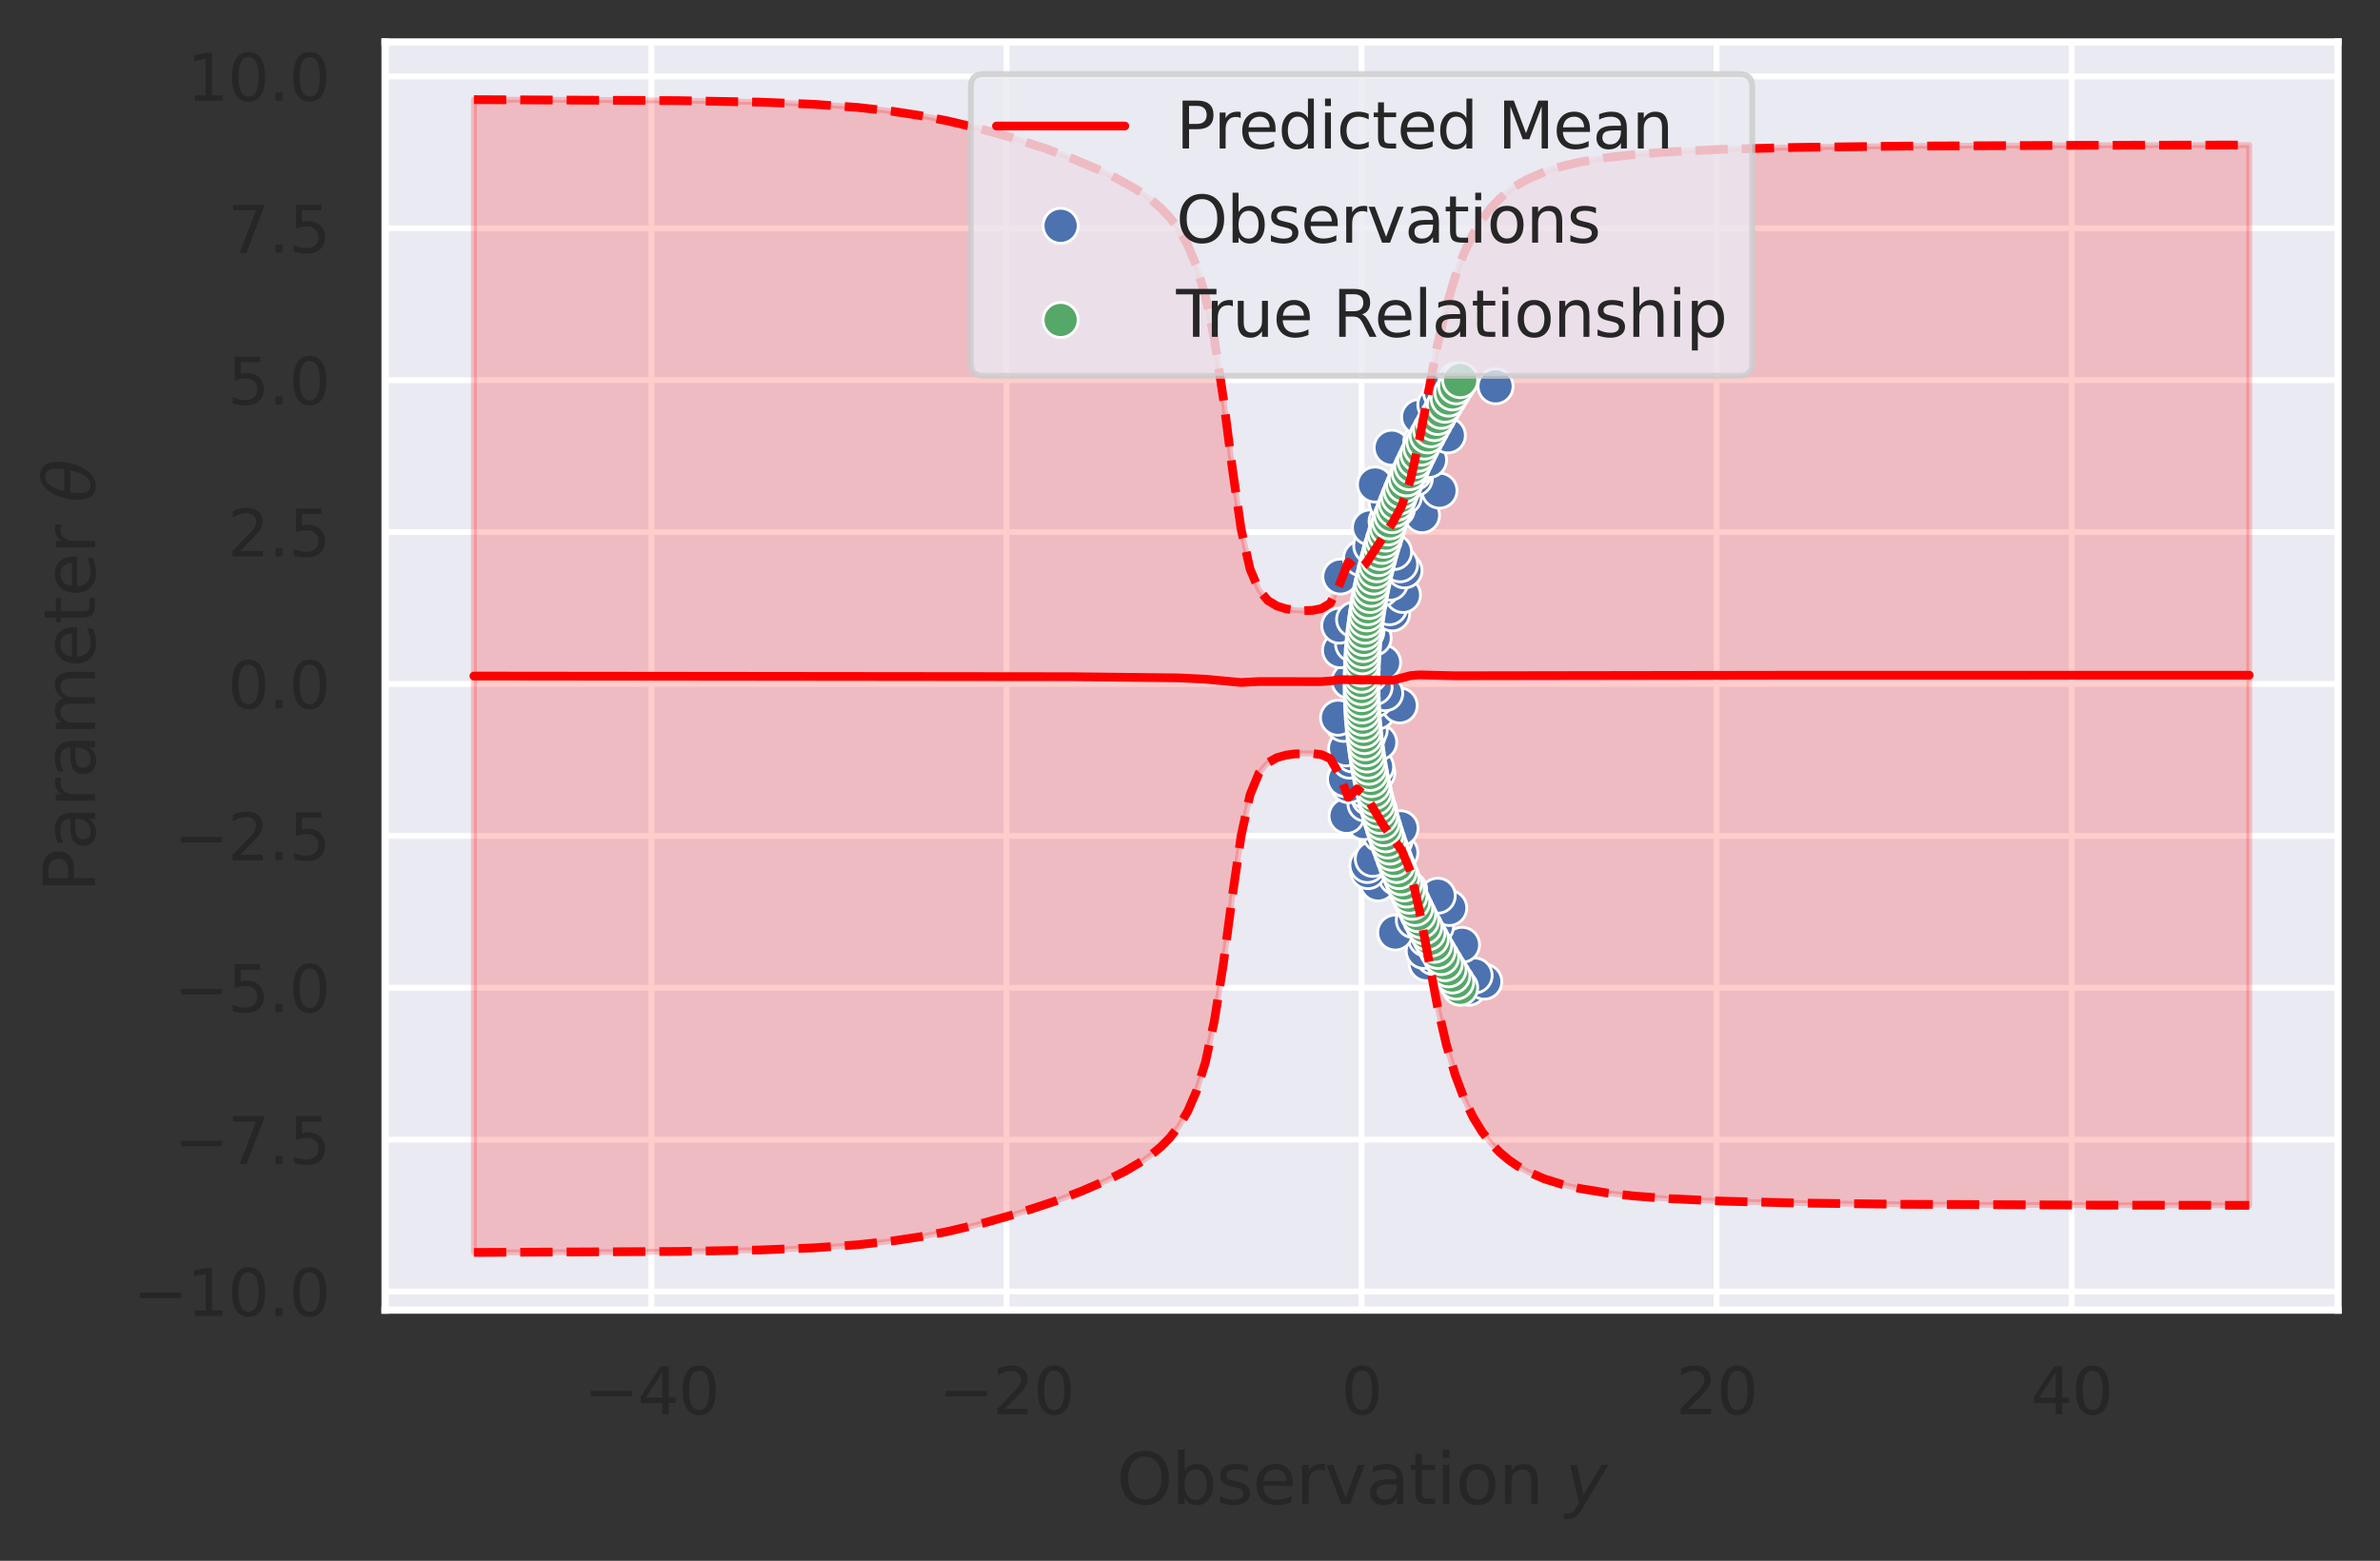 <?xml version="1.0" encoding="utf-8" standalone="no"?>
<!DOCTYPE svg PUBLIC "-//W3C//DTD SVG 1.1//EN"
  "http://www.w3.org/Graphics/SVG/1.1/DTD/svg11.dtd">
<svg xmlns:xlink="http://www.w3.org/1999/xlink" width="408.024pt" height="267.626pt" viewBox="0 0 408.024 267.626" xmlns="http://www.w3.org/2000/svg" version="1.1">
 <rect x="0" y="0" width="408.024" height="267.626" fill="#333333" stroke="none"/>
 <defs>
  <style type="text/css">*{stroke-linejoin: round; stroke-linecap: butt}</style>
 </defs>
 <g id="figure_1">
  <g id="patch_1">
   <path d="M 0 267.626 
L 408.024 267.626 
L 408.024 0 
L 0 0 
L 0 267.626 
z
" style="fill: none"/>
  </g>
  <g id="axes_1">
   <g id="patch_2">
    <path d="M 66.024 224.64 
L 400.824 224.64 
L 400.824 7.2 
L 66.024 7.2 
z
" style="fill: #eaeaf2"/>
   </g>
   <g id="matplotlib.axis_1">
    <g id="xtick_1">
     <g id="line2d_1">
      <path d="M 111.678 224.64 
L 111.678 7.2 
" clip-path="url(#pd2604e143e)" style="fill: none; stroke: #ffffff; stroke-linecap: round"/>
     </g>
     <g id="text_1">
      <!-- −40 -->
      <g style="fill: #262626" transform="translate(100.071 242.498)scale(0.11 -0.11)">
       <defs>
        <path id="DejaVuSans-2212" d="M 678 2272 
L 4684 2272 
L 4684 1741 
L 678 1741 
L 678 2272 
z
" transform="scale(0.016)"/>
        <path id="DejaVuSans-34" d="M 2419 4116 
L 825 1625 
L 2419 1625 
L 2419 4116 
z
M 2253 4666 
L 3047 4666 
L 3047 1625 
L 3713 1625 
L 3713 1100 
L 3047 1100 
L 3047 0 
L 2419 0 
L 2419 1100 
L 313 1100 
L 313 1709 
L 2253 4666 
z
" transform="scale(0.016)"/>
        <path id="DejaVuSans-30" d="M 2034 4250 
Q 1547 4250 1301 3770 
Q 1056 3291 1056 2328 
Q 1056 1369 1301 889 
Q 1547 409 2034 409 
Q 2525 409 2770 889 
Q 3016 1369 3016 2328 
Q 3016 3291 2770 3770 
Q 2525 4250 2034 4250 
z
M 2034 4750 
Q 2819 4750 3233 4129 
Q 3647 3509 3647 2328 
Q 3647 1150 3233 529 
Q 2819 -91 2034 -91 
Q 1250 -91 836 529 
Q 422 1150 422 2328 
Q 422 3509 836 4129 
Q 1250 4750 2034 4750 
z
" transform="scale(0.016)"/>
       </defs>
       <use xlink:href="#DejaVuSans-2212"/>
       <use xlink:href="#DejaVuSans-34" x="83.789"/>
       <use xlink:href="#DejaVuSans-30" x="147.412"/>
      </g>
     </g>
    </g>
    <g id="xtick_2">
     <g id="line2d_2">
      <path d="M 172.551 224.64 
L 172.551 7.2 
" clip-path="url(#pd2604e143e)" style="fill: none; stroke: #ffffff; stroke-linecap: round"/>
     </g>
     <g id="text_2">
      <!-- −20 -->
      <g style="fill: #262626" transform="translate(160.943 242.498)scale(0.11 -0.11)">
       <defs>
        <path id="DejaVuSans-32" d="M 1228 531 
L 3431 531 
L 3431 0 
L 469 0 
L 469 531 
Q 828 903 1448 1529 
Q 2069 2156 2228 2338 
Q 2531 2678 2651 2914 
Q 2772 3150 2772 3378 
Q 2772 3750 2511 3984 
Q 2250 4219 1831 4219 
Q 1534 4219 1204 4116 
Q 875 4013 500 3803 
L 500 4441 
Q 881 4594 1212 4672 
Q 1544 4750 1819 4750 
Q 2544 4750 2975 4387 
Q 3406 4025 3406 3419 
Q 3406 3131 3298 2873 
Q 3191 2616 2906 2266 
Q 2828 2175 2409 1742 
Q 1991 1309 1228 531 
z
" transform="scale(0.016)"/>
       </defs>
       <use xlink:href="#DejaVuSans-2212"/>
       <use xlink:href="#DejaVuSans-32" x="83.789"/>
       <use xlink:href="#DejaVuSans-30" x="147.412"/>
      </g>
     </g>
    </g>
    <g id="xtick_3">
     <g id="line2d_3">
      <path d="M 233.424 224.64 
L 233.424 7.2 
" clip-path="url(#pd2604e143e)" style="fill: none; stroke: #ffffff; stroke-linecap: round"/>
     </g>
     <g id="text_3">
      <!-- 0 -->
      <g style="fill: #262626" transform="translate(229.924 242.498)scale(0.11 -0.11)">
       <use xlink:href="#DejaVuSans-30"/>
      </g>
     </g>
    </g>
    <g id="xtick_4">
     <g id="line2d_4">
      <path d="M 294.296 224.64 
L 294.296 7.2 
" clip-path="url(#pd2604e143e)" style="fill: none; stroke: #ffffff; stroke-linecap: round"/>
     </g>
     <g id="text_4">
      <!-- 20 -->
      <g style="fill: #262626" transform="translate(287.298 242.498)scale(0.11 -0.11)">
       <use xlink:href="#DejaVuSans-32"/>
       <use xlink:href="#DejaVuSans-30" x="63.623"/>
      </g>
     </g>
    </g>
    <g id="xtick_5">
     <g id="line2d_5">
      <path d="M 355.169 224.64 
L 355.169 7.2 
" clip-path="url(#pd2604e143e)" style="fill: none; stroke: #ffffff; stroke-linecap: round"/>
     </g>
     <g id="text_5">
      <!-- 40 -->
      <g style="fill: #262626" transform="translate(348.17 242.498)scale(0.11 -0.11)">
       <use xlink:href="#DejaVuSans-34"/>
       <use xlink:href="#DejaVuSans-30" x="63.623"/>
      </g>
     </g>
    </g>
    <g id="text_6">
     <!-- Observation $y$ -->
     <g style="fill: #262626" transform="translate(191.424 257.906)scale(0.12 -0.12)">
      <defs>
       <path id="DejaVuSans-4f" d="M 2522 4238 
Q 1834 4238 1429 3725 
Q 1025 3213 1025 2328 
Q 1025 1447 1429 934 
Q 1834 422 2522 422 
Q 3209 422 3611 934 
Q 4013 1447 4013 2328 
Q 4013 3213 3611 3725 
Q 3209 4238 2522 4238 
z
M 2522 4750 
Q 3503 4750 4090 4092 
Q 4678 3434 4678 2328 
Q 4678 1225 4090 567 
Q 3503 -91 2522 -91 
Q 1538 -91 948 565 
Q 359 1222 359 2328 
Q 359 3434 948 4092 
Q 1538 4750 2522 4750 
z
" transform="scale(0.016)"/>
       <path id="DejaVuSans-62" d="M 3116 1747 
Q 3116 2381 2855 2742 
Q 2594 3103 2138 3103 
Q 1681 3103 1420 2742 
Q 1159 2381 1159 1747 
Q 1159 1113 1420 752 
Q 1681 391 2138 391 
Q 2594 391 2855 752 
Q 3116 1113 3116 1747 
z
M 1159 2969 
Q 1341 3281 1617 3432 
Q 1894 3584 2278 3584 
Q 2916 3584 3314 3078 
Q 3713 2572 3713 1747 
Q 3713 922 3314 415 
Q 2916 -91 2278 -91 
Q 1894 -91 1617 61 
Q 1341 213 1159 525 
L 1159 0 
L 581 0 
L 581 4863 
L 1159 4863 
L 1159 2969 
z
" transform="scale(0.016)"/>
       <path id="DejaVuSans-73" d="M 2834 3397 
L 2834 2853 
Q 2591 2978 2328 3040 
Q 2066 3103 1784 3103 
Q 1356 3103 1142 2972 
Q 928 2841 928 2578 
Q 928 2378 1081 2264 
Q 1234 2150 1697 2047 
L 1894 2003 
Q 2506 1872 2764 1633 
Q 3022 1394 3022 966 
Q 3022 478 2636 193 
Q 2250 -91 1575 -91 
Q 1294 -91 989 -36 
Q 684 19 347 128 
L 347 722 
Q 666 556 975 473 
Q 1284 391 1588 391 
Q 1994 391 2212 530 
Q 2431 669 2431 922 
Q 2431 1156 2273 1281 
Q 2116 1406 1581 1522 
L 1381 1569 
Q 847 1681 609 1914 
Q 372 2147 372 2553 
Q 372 3047 722 3315 
Q 1072 3584 1716 3584 
Q 2034 3584 2315 3537 
Q 2597 3491 2834 3397 
z
" transform="scale(0.016)"/>
       <path id="DejaVuSans-65" d="M 3597 1894 
L 3597 1613 
L 953 1613 
Q 991 1019 1311 708 
Q 1631 397 2203 397 
Q 2534 397 2845 478 
Q 3156 559 3463 722 
L 3463 178 
Q 3153 47 2828 -22 
Q 2503 -91 2169 -91 
Q 1331 -91 842 396 
Q 353 884 353 1716 
Q 353 2575 817 3079 
Q 1281 3584 2069 3584 
Q 2775 3584 3186 3129 
Q 3597 2675 3597 1894 
z
M 3022 2063 
Q 3016 2534 2758 2815 
Q 2500 3097 2075 3097 
Q 1594 3097 1305 2825 
Q 1016 2553 972 2059 
L 3022 2063 
z
" transform="scale(0.016)"/>
       <path id="DejaVuSans-72" d="M 2631 2963 
Q 2534 3019 2420 3045 
Q 2306 3072 2169 3072 
Q 1681 3072 1420 2755 
Q 1159 2438 1159 1844 
L 1159 0 
L 581 0 
L 581 3500 
L 1159 3500 
L 1159 2956 
Q 1341 3275 1631 3429 
Q 1922 3584 2338 3584 
Q 2397 3584 2469 3576 
Q 2541 3569 2628 3553 
L 2631 2963 
z
" transform="scale(0.016)"/>
       <path id="DejaVuSans-76" d="M 191 3500 
L 800 3500 
L 1894 563 
L 2988 3500 
L 3597 3500 
L 2284 0 
L 1503 0 
L 191 3500 
z
" transform="scale(0.016)"/>
       <path id="DejaVuSans-61" d="M 2194 1759 
Q 1497 1759 1228 1600 
Q 959 1441 959 1056 
Q 959 750 1161 570 
Q 1363 391 1709 391 
Q 2188 391 2477 730 
Q 2766 1069 2766 1631 
L 2766 1759 
L 2194 1759 
z
M 3341 1997 
L 3341 0 
L 2766 0 
L 2766 531 
Q 2569 213 2275 61 
Q 1981 -91 1556 -91 
Q 1019 -91 701 211 
Q 384 513 384 1019 
Q 384 1609 779 1909 
Q 1175 2209 1959 2209 
L 2766 2209 
L 2766 2266 
Q 2766 2663 2505 2880 
Q 2244 3097 1772 3097 
Q 1472 3097 1187 3025 
Q 903 2953 641 2809 
L 641 3341 
Q 956 3463 1253 3523 
Q 1550 3584 1831 3584 
Q 2591 3584 2966 3190 
Q 3341 2797 3341 1997 
z
" transform="scale(0.016)"/>
       <path id="DejaVuSans-74" d="M 1172 4494 
L 1172 3500 
L 2356 3500 
L 2356 3053 
L 1172 3053 
L 1172 1153 
Q 1172 725 1289 603 
Q 1406 481 1766 481 
L 2356 481 
L 2356 0 
L 1766 0 
Q 1100 0 847 248 
Q 594 497 594 1153 
L 594 3053 
L 172 3053 
L 172 3500 
L 594 3500 
L 594 4494 
L 1172 4494 
z
" transform="scale(0.016)"/>
       <path id="DejaVuSans-69" d="M 603 3500 
L 1178 3500 
L 1178 0 
L 603 0 
L 603 3500 
z
M 603 4863 
L 1178 4863 
L 1178 4134 
L 603 4134 
L 603 4863 
z
" transform="scale(0.016)"/>
       <path id="DejaVuSans-6f" d="M 1959 3097 
Q 1497 3097 1228 2736 
Q 959 2375 959 1747 
Q 959 1119 1226 758 
Q 1494 397 1959 397 
Q 2419 397 2687 759 
Q 2956 1122 2956 1747 
Q 2956 2369 2687 2733 
Q 2419 3097 1959 3097 
z
M 1959 3584 
Q 2709 3584 3137 3096 
Q 3566 2609 3566 1747 
Q 3566 888 3137 398 
Q 2709 -91 1959 -91 
Q 1206 -91 779 398 
Q 353 888 353 1747 
Q 353 2609 779 3096 
Q 1206 3584 1959 3584 
z
" transform="scale(0.016)"/>
       <path id="DejaVuSans-6e" d="M 3513 2113 
L 3513 0 
L 2938 0 
L 2938 2094 
Q 2938 2591 2744 2837 
Q 2550 3084 2163 3084 
Q 1697 3084 1428 2787 
Q 1159 2491 1159 1978 
L 1159 0 
L 581 0 
L 581 3500 
L 1159 3500 
L 1159 2956 
Q 1366 3272 1645 3428 
Q 1925 3584 2291 3584 
Q 2894 3584 3203 3211 
Q 3513 2838 3513 2113 
z
" transform="scale(0.016)"/>
       <path id="DejaVuSans-20" transform="scale(0.016)"/>
       <path id="DejaVuSans-Oblique-79" d="M 1588 -325 
Q 1188 -997 936 -1164 
Q 684 -1331 294 -1331 
L -159 -1331 
L -63 -850 
L 269 -850 
Q 509 -850 678 -719 
Q 847 -588 1056 -206 
L 1234 128 
L 459 3500 
L 1069 3500 
L 1650 819 
L 3256 3500 
L 3859 3500 
L 1588 -325 
z
" transform="scale(0.016)"/>
      </defs>
      <use xlink:href="#DejaVuSans-4f" transform="translate(0 0.016)"/>
      <use xlink:href="#DejaVuSans-62" transform="translate(78.711 0.016)"/>
      <use xlink:href="#DejaVuSans-73" transform="translate(142.188 0.016)"/>
      <use xlink:href="#DejaVuSans-65" transform="translate(194.287 0.016)"/>
      <use xlink:href="#DejaVuSans-72" transform="translate(255.811 0.016)"/>
      <use xlink:href="#DejaVuSans-76" transform="translate(296.924 0.016)"/>
      <use xlink:href="#DejaVuSans-61" transform="translate(356.104 0.016)"/>
      <use xlink:href="#DejaVuSans-74" transform="translate(417.383 0.016)"/>
      <use xlink:href="#DejaVuSans-69" transform="translate(456.592 0.016)"/>
      <use xlink:href="#DejaVuSans-6f" transform="translate(484.375 0.016)"/>
      <use xlink:href="#DejaVuSans-6e" transform="translate(545.557 0.016)"/>
      <use xlink:href="#DejaVuSans-20" transform="translate(608.936 0.016)"/>
      <use xlink:href="#DejaVuSans-Oblique-79" transform="translate(640.723 0.016)"/>
     </g>
    </g>
   </g>
   <g id="matplotlib.axis_2">
    <g id="ytick_1">
     <g id="line2d_6">
      <path d="M 66.024 221.466 
L 400.824 221.466 
" clip-path="url(#pd2604e143e)" style="fill: none; stroke: #ffffff; stroke-linecap: round"/>
     </g>
     <g id="text_7">
      <!-- −10.0 -->
      <g style="fill: #262626" transform="translate(22.814 225.645)scale(0.11 -0.11)">
       <defs>
        <path id="DejaVuSans-31" d="M 794 531 
L 1825 531 
L 1825 4091 
L 703 3866 
L 703 4441 
L 1819 4666 
L 2450 4666 
L 2450 531 
L 3481 531 
L 3481 0 
L 794 0 
L 794 531 
z
" transform="scale(0.016)"/>
        <path id="DejaVuSans-2e" d="M 684 794 
L 1344 794 
L 1344 0 
L 684 0 
L 684 794 
z
" transform="scale(0.016)"/>
       </defs>
       <use xlink:href="#DejaVuSans-2212"/>
       <use xlink:href="#DejaVuSans-31" x="83.789"/>
       <use xlink:href="#DejaVuSans-30" x="147.412"/>
       <use xlink:href="#DejaVuSans-2e" x="211.035"/>
       <use xlink:href="#DejaVuSans-30" x="242.822"/>
      </g>
     </g>
    </g>
    <g id="ytick_2">
     <g id="line2d_7">
      <path d="M 66.024 195.42 
L 400.824 195.42 
" clip-path="url(#pd2604e143e)" style="fill: none; stroke: #ffffff; stroke-linecap: round"/>
     </g>
     <g id="text_8">
      <!-- −7.5 -->
      <g style="fill: #262626" transform="translate(29.812 199.599)scale(0.11 -0.11)">
       <defs>
        <path id="DejaVuSans-37" d="M 525 4666 
L 3525 4666 
L 3525 4397 
L 1831 0 
L 1172 0 
L 2766 4134 
L 525 4134 
L 525 4666 
z
" transform="scale(0.016)"/>
        <path id="DejaVuSans-35" d="M 691 4666 
L 3169 4666 
L 3169 4134 
L 1269 4134 
L 1269 2991 
Q 1406 3038 1543 3061 
Q 1681 3084 1819 3084 
Q 2600 3084 3056 2656 
Q 3513 2228 3513 1497 
Q 3513 744 3044 326 
Q 2575 -91 1722 -91 
Q 1428 -91 1123 -41 
Q 819 9 494 109 
L 494 744 
Q 775 591 1075 516 
Q 1375 441 1709 441 
Q 2250 441 2565 725 
Q 2881 1009 2881 1497 
Q 2881 1984 2565 2268 
Q 2250 2553 1709 2553 
Q 1456 2553 1204 2497 
Q 953 2441 691 2322 
L 691 4666 
z
" transform="scale(0.016)"/>
       </defs>
       <use xlink:href="#DejaVuSans-2212"/>
       <use xlink:href="#DejaVuSans-37" x="83.789"/>
       <use xlink:href="#DejaVuSans-2e" x="147.412"/>
       <use xlink:href="#DejaVuSans-35" x="179.199"/>
      </g>
     </g>
    </g>
    <g id="ytick_3">
     <g id="line2d_8">
      <path d="M 66.024 169.374 
L 400.824 169.374 
" clip-path="url(#pd2604e143e)" style="fill: none; stroke: #ffffff; stroke-linecap: round"/>
     </g>
     <g id="text_9">
      <!-- −5.0 -->
      <g style="fill: #262626" transform="translate(29.812 173.553)scale(0.11 -0.11)">
       <use xlink:href="#DejaVuSans-2212"/>
       <use xlink:href="#DejaVuSans-35" x="83.789"/>
       <use xlink:href="#DejaVuSans-2e" x="147.412"/>
       <use xlink:href="#DejaVuSans-30" x="179.199"/>
      </g>
     </g>
    </g>
    <g id="ytick_4">
     <g id="line2d_9">
      <path d="M 66.024 143.327 
L 400.824 143.327 
" clip-path="url(#pd2604e143e)" style="fill: none; stroke: #ffffff; stroke-linecap: round"/>
     </g>
     <g id="text_10">
      <!-- −2.5 -->
      <g style="fill: #262626" transform="translate(29.812 147.506)scale(0.11 -0.11)">
       <use xlink:href="#DejaVuSans-2212"/>
       <use xlink:href="#DejaVuSans-32" x="83.789"/>
       <use xlink:href="#DejaVuSans-2e" x="147.412"/>
       <use xlink:href="#DejaVuSans-35" x="179.199"/>
      </g>
     </g>
    </g>
    <g id="ytick_5">
     <g id="line2d_10">
      <path d="M 66.024 117.281 
L 400.824 117.281 
" clip-path="url(#pd2604e143e)" style="fill: none; stroke: #ffffff; stroke-linecap: round"/>
     </g>
     <g id="text_11">
      <!-- 0.0 -->
      <g style="fill: #262626" transform="translate(39.03 121.46)scale(0.11 -0.11)">
       <use xlink:href="#DejaVuSans-30"/>
       <use xlink:href="#DejaVuSans-2e" x="63.623"/>
       <use xlink:href="#DejaVuSans-30" x="95.41"/>
      </g>
     </g>
    </g>
    <g id="ytick_6">
     <g id="line2d_11">
      <path d="M 66.024 91.235 
L 400.824 91.235 
" clip-path="url(#pd2604e143e)" style="fill: none; stroke: #ffffff; stroke-linecap: round"/>
     </g>
     <g id="text_12">
      <!-- 2.5 -->
      <g style="fill: #262626" transform="translate(39.03 95.414)scale(0.11 -0.11)">
       <use xlink:href="#DejaVuSans-32"/>
       <use xlink:href="#DejaVuSans-2e" x="63.623"/>
       <use xlink:href="#DejaVuSans-35" x="95.41"/>
      </g>
     </g>
    </g>
    <g id="ytick_7">
     <g id="line2d_12">
      <path d="M 66.024 65.189 
L 400.824 65.189 
" clip-path="url(#pd2604e143e)" style="fill: none; stroke: #ffffff; stroke-linecap: round"/>
     </g>
     <g id="text_13">
      <!-- 5.0 -->
      <g style="fill: #262626" transform="translate(39.03 69.368)scale(0.11 -0.11)">
       <use xlink:href="#DejaVuSans-35"/>
       <use xlink:href="#DejaVuSans-2e" x="63.623"/>
       <use xlink:href="#DejaVuSans-30" x="95.41"/>
      </g>
     </g>
    </g>
    <g id="ytick_8">
     <g id="line2d_13">
      <path d="M 66.024 39.143 
L 400.824 39.143 
" clip-path="url(#pd2604e143e)" style="fill: none; stroke: #ffffff; stroke-linecap: round"/>
     </g>
     <g id="text_14">
      <!-- 7.5 -->
      <g style="fill: #262626" transform="translate(39.03 43.322)scale(0.11 -0.11)">
       <use xlink:href="#DejaVuSans-37"/>
       <use xlink:href="#DejaVuSans-2e" x="63.623"/>
       <use xlink:href="#DejaVuSans-35" x="95.41"/>
      </g>
     </g>
    </g>
    <g id="ytick_9">
     <g id="line2d_14">
      <path d="M 66.024 13.096 
L 400.824 13.096 
" clip-path="url(#pd2604e143e)" style="fill: none; stroke: #ffffff; stroke-linecap: round"/>
     </g>
     <g id="text_15">
      <!-- 10.0 -->
      <g style="fill: #262626" transform="translate(32.031 17.275)scale(0.11 -0.11)">
       <use xlink:href="#DejaVuSans-31"/>
       <use xlink:href="#DejaVuSans-30" x="63.623"/>
       <use xlink:href="#DejaVuSans-2e" x="127.246"/>
       <use xlink:href="#DejaVuSans-30" x="159.033"/>
      </g>
     </g>
    </g>
    <g id="text_16">
     <!-- Parameter $\theta$ -->
     <g style="fill: #262626" transform="translate(16.318 153)rotate(-90)scale(0.12 -0.12)">
      <defs>
       <path id="DejaVuSans-50" d="M 1259 4147 
L 1259 2394 
L 2053 2394 
Q 2494 2394 2734 2622 
Q 2975 2850 2975 3272 
Q 2975 3691 2734 3919 
Q 2494 4147 2053 4147 
L 1259 4147 
z
M 628 4666 
L 2053 4666 
Q 2838 4666 3239 4311 
Q 3641 3956 3641 3272 
Q 3641 2581 3239 2228 
Q 2838 1875 2053 1875 
L 1259 1875 
L 1259 0 
L 628 0 
L 628 4666 
z
" transform="scale(0.016)"/>
       <path id="DejaVuSans-6d" d="M 3328 2828 
Q 3544 3216 3844 3400 
Q 4144 3584 4550 3584 
Q 5097 3584 5394 3201 
Q 5691 2819 5691 2113 
L 5691 0 
L 5113 0 
L 5113 2094 
Q 5113 2597 4934 2840 
Q 4756 3084 4391 3084 
Q 3944 3084 3684 2787 
Q 3425 2491 3425 1978 
L 3425 0 
L 2847 0 
L 2847 2094 
Q 2847 2600 2669 2842 
Q 2491 3084 2119 3084 
Q 1678 3084 1418 2786 
Q 1159 2488 1159 1978 
L 1159 0 
L 581 0 
L 581 3500 
L 1159 3500 
L 1159 2956 
Q 1356 3278 1631 3431 
Q 1906 3584 2284 3584 
Q 2666 3584 2933 3390 
Q 3200 3197 3328 2828 
z
" transform="scale(0.016)"/>
       <path id="DejaVuSans-Oblique-3b8" d="M 2913 2219 
L 925 2219 
Q 791 1284 928 888 
Q 1100 400 1566 400 
Q 2034 400 2391 891 
Q 2703 1322 2913 2219 
z
M 3009 2750 
Q 3094 3638 2984 3950 
Q 2813 4444 2353 4444 
Q 1875 4444 1525 3956 
Q 1250 3563 1034 2750 
L 3009 2750 
z
M 2444 4913 
Q 3194 4913 3494 4250 
Q 3794 3591 3566 2422 
Q 3341 1256 2781 594 
Q 2225 -72 1475 -72 
Q 722 -72 425 594 
Q 128 1256 353 2422 
Q 581 3591 1134 4250 
Q 1691 4913 2444 4913 
z
" transform="scale(0.016)"/>
      </defs>
      <use xlink:href="#DejaVuSans-50" transform="translate(0 0.234)"/>
      <use xlink:href="#DejaVuSans-61" transform="translate(60.303 0.234)"/>
      <use xlink:href="#DejaVuSans-72" transform="translate(121.582 0.234)"/>
      <use xlink:href="#DejaVuSans-61" transform="translate(162.695 0.234)"/>
      <use xlink:href="#DejaVuSans-6d" transform="translate(223.975 0.234)"/>
      <use xlink:href="#DejaVuSans-65" transform="translate(321.387 0.234)"/>
      <use xlink:href="#DejaVuSans-74" transform="translate(382.91 0.234)"/>
      <use xlink:href="#DejaVuSans-65" transform="translate(422.119 0.234)"/>
      <use xlink:href="#DejaVuSans-72" transform="translate(483.643 0.234)"/>
      <use xlink:href="#DejaVuSans-20" transform="translate(524.756 0.234)"/>
      <use xlink:href="#DejaVuSans-Oblique-3b8" transform="translate(556.543 0.234)"/>
     </g>
    </g>
   </g>
   <g id="PolyCollection_1">
    <defs>
     <path id="mafbcf09539" d="M 81.242 -250.542 
L 81.242 -52.87 
L 82.771 -52.872 
L 84.301 -52.875 
L 85.83 -52.878 
L 87.36 -52.882 
L 88.889 -52.885 
L 90.419 -52.889 
L 91.948 -52.894 
L 93.477 -52.898 
L 95.007 -52.903 
L 96.536 -52.908 
L 98.066 -52.914 
L 99.595 -52.92 
L 101.125 -52.927 
L 102.654 -52.935 
L 104.184 -52.943 
L 105.713 -52.951 
L 107.243 -52.961 
L 108.772 -52.971 
L 110.302 -52.983 
L 111.831 -52.995 
L 113.361 -53.009 
L 114.89 -53.024 
L 116.419 -53.04 
L 117.949 -53.058 
L 119.478 -53.078 
L 121.008 -53.1 
L 122.537 -53.124 
L 124.067 -53.151 
L 125.596 -53.18 
L 127.126 -53.213 
L 128.655 -53.25 
L 130.185 -53.29 
L 131.714 -53.335 
L 133.244 -53.385 
L 134.773 -53.44 
L 136.303 -53.502 
L 137.832 -53.571 
L 139.361 -53.647 
L 140.891 -53.733 
L 142.42 -53.828 
L 143.95 -53.933 
L 145.479 -54.051 
L 147.009 -54.181 
L 148.538 -54.326 
L 150.068 -54.486 
L 151.597 -54.662 
L 153.127 -54.856 
L 154.656 -55.068 
L 156.186 -55.299 
L 157.715 -55.551 
L 159.245 -55.822 
L 160.774 -56.113 
L 162.303 -56.424 
L 163.833 -56.755 
L 165.362 -57.104 
L 166.892 -57.472 
L 168.421 -57.858 
L 169.951 -58.261 
L 171.48 -58.682 
L 173.01 -59.12 
L 174.539 -59.575 
L 176.069 -60.048 
L 177.598 -60.539 
L 179.128 -61.05 
L 180.657 -61.581 
L 182.186 -62.133 
L 183.716 -62.708 
L 185.245 -63.307 
L 186.775 -63.932 
L 188.304 -64.588 
L 189.834 -65.279 
L 191.363 -66.012 
L 192.893 -66.8 
L 194.422 -67.658 
L 195.952 -68.612 
L 197.481 -69.698 
L 199.011 -70.971 
L 200.54 -72.518 
L 202.07 -74.469 
L 203.599 -77.032 
L 205.128 -80.539 
L 206.658 -85.493 
L 208.187 -92.568 
L 209.717 -102.258 
L 211.246 -113.783 
L 212.776 -124.305 
L 214.305 -131.337 
L 215.835 -135.059 
L 217.364 -136.845 
L 218.894 -137.705 
L 220.423 -138.136 
L 221.953 -138.354 
L 223.482 -138.445 
L 225.012 -138.426 
L 226.541 -138.228 
L 228.07 -137.537 
L 229.6 -134.893 
L 231.129 -130.92 
L 232.659 -132.371 
L 234.188 -131.088 
L 235.718 -128.531 
L 237.247 -125.976 
L 238.777 -123.9 
L 240.306 -121.839 
L 241.836 -118.118 
L 243.365 -111.41 
L 244.895 -103.067 
L 246.424 -95.133 
L 247.954 -88.522 
L 249.483 -83.298 
L 251.012 -79.232 
L 252.542 -76.063 
L 254.071 -73.575 
L 255.601 -71.601 
L 257.13 -70.017 
L 258.66 -68.734 
L 260.189 -67.683 
L 261.719 -66.814 
L 263.248 -66.09 
L 264.778 -65.481 
L 266.307 -64.965 
L 267.837 -64.525 
L 269.366 -64.147 
L 270.896 -63.82 
L 272.425 -63.536 
L 273.954 -63.288 
L 275.484 -63.07 
L 277.013 -62.878 
L 278.543 -62.707 
L 280.072 -62.556 
L 281.602 -62.421 
L 283.131 -62.299 
L 284.661 -62.19 
L 286.19 -62.092 
L 287.72 -62.003 
L 289.249 -61.922 
L 290.779 -61.849 
L 292.308 -61.782 
L 293.837 -61.721 
L 295.367 -61.665 
L 296.896 -61.614 
L 298.426 -61.567 
L 299.955 -61.524 
L 301.485 -61.484 
L 303.014 -61.447 
L 304.544 -61.413 
L 306.073 -61.382 
L 307.603 -61.353 
L 309.132 -61.326 
L 310.662 -61.301 
L 312.191 -61.277 
L 313.721 -61.256 
L 315.25 -61.235 
L 316.779 -61.217 
L 318.309 -61.199 
L 319.838 -61.183 
L 321.368 -61.168 
L 322.897 -61.153 
L 324.427 -61.14 
L 325.956 -61.127 
L 327.486 -61.116 
L 329.015 -61.105 
L 330.545 -61.095 
L 332.074 -61.085 
L 333.604 -61.076 
L 335.133 -61.067 
L 336.663 -61.059 
L 338.192 -61.052 
L 339.721 -61.045 
L 341.251 -61.038 
L 342.78 -61.031 
L 344.31 -61.025 
L 345.839 -61.02 
L 347.369 -61.015 
L 348.898 -61.01 
L 350.428 -61.005 
L 351.957 -61 
L 353.487 -60.996 
L 355.016 -60.992 
L 356.546 -60.988 
L 358.075 -60.985 
L 359.604 -60.981 
L 361.134 -60.978 
L 362.663 -60.975 
L 364.193 -60.972 
L 365.722 -60.97 
L 367.252 -60.967 
L 368.781 -60.964 
L 370.311 -60.962 
L 371.84 -60.96 
L 373.37 -60.958 
L 374.899 -60.956 
L 376.429 -60.954 
L 377.958 -60.952 
L 379.488 -60.95 
L 381.017 -60.949 
L 382.546 -60.947 
L 384.076 -60.946 
L 385.605 -60.944 
L 385.605 -242.757 
L 385.605 -242.757 
L 384.076 -242.755 
L 382.546 -242.754 
L 381.017 -242.752 
L 379.488 -242.75 
L 377.958 -242.749 
L 376.429 -242.747 
L 374.899 -242.745 
L 373.37 -242.743 
L 371.84 -242.741 
L 370.311 -242.739 
L 368.781 -242.736 
L 367.252 -242.734 
L 365.722 -242.731 
L 364.193 -242.728 
L 362.663 -242.725 
L 361.134 -242.722 
L 359.604 -242.719 
L 358.075 -242.716 
L 356.546 -242.712 
L 355.016 -242.708 
L 353.487 -242.704 
L 351.957 -242.7 
L 350.428 -242.695 
L 348.898 -242.69 
L 347.369 -242.685 
L 345.839 -242.68 
L 344.31 -242.674 
L 342.78 -242.668 
L 341.251 -242.662 
L 339.721 -242.655 
L 338.192 -242.648 
L 336.663 -242.64 
L 335.133 -242.632 
L 333.604 -242.623 
L 332.074 -242.614 
L 330.545 -242.604 
L 329.015 -242.594 
L 327.486 -242.583 
L 325.956 -242.571 
L 324.427 -242.558 
L 322.897 -242.545 
L 321.368 -242.53 
L 319.838 -242.515 
L 318.309 -242.498 
L 316.779 -242.48 
L 315.25 -242.461 
L 313.721 -242.441 
L 312.191 -242.419 
L 310.662 -242.395 
L 309.132 -242.37 
L 307.603 -242.343 
L 306.073 -242.313 
L 304.544 -242.281 
L 303.014 -242.247 
L 301.485 -242.21 
L 299.955 -242.169 
L 298.426 -242.125 
L 296.896 -242.078 
L 295.367 -242.026 
L 293.837 -241.969 
L 292.308 -241.907 
L 290.779 -241.84 
L 289.249 -241.765 
L 287.72 -241.684 
L 286.19 -241.593 
L 284.661 -241.494 
L 283.131 -241.383 
L 281.602 -241.26 
L 280.072 -241.123 
L 278.543 -240.97 
L 277.013 -240.797 
L 275.484 -240.602 
L 273.954 -240.382 
L 272.425 -240.13 
L 270.896 -239.843 
L 269.366 -239.512 
L 267.837 -239.129 
L 266.307 -238.684 
L 264.778 -238.161 
L 263.248 -237.545 
L 261.719 -236.812 
L 260.189 -235.933 
L 258.66 -234.871 
L 257.13 -233.574 
L 255.601 -231.975 
L 254.071 -229.983 
L 252.542 -227.477 
L 251.012 -224.291 
L 249.483 -220.215 
L 247.954 -215 
L 246.424 -208.441 
L 244.895 -200.627 
L 243.365 -192.403 
L 241.836 -185.453 
L 240.306 -180.886 
L 238.777 -178.055 
L 237.247 -175.765 
L 235.718 -173.37 
L 234.188 -171.014 
L 232.659 -169.785 
L 231.129 -171.206 
L 229.6 -167.297 
L 228.07 -164.185 
L 226.541 -163.266 
L 225.012 -162.971 
L 223.482 -162.911 
L 221.953 -162.997 
L 220.423 -163.241 
L 218.894 -163.728 
L 217.364 -164.657 
L 215.835 -166.463 
L 214.305 -170.054 
L 212.776 -176.89 
L 211.246 -187.503 
L 209.717 -199.398 
L 208.187 -209.476 
L 206.658 -216.843 
L 205.128 -222 
L 203.599 -225.648 
L 202.07 -228.312 
L 200.54 -230.338 
L 199.011 -231.942 
L 197.481 -233.263 
L 195.952 -234.388 
L 194.422 -235.375 
L 192.893 -236.262 
L 191.363 -237.076 
L 189.834 -237.833 
L 188.304 -238.546 
L 186.775 -239.222 
L 185.245 -239.867 
L 183.716 -240.483 
L 182.186 -241.075 
L 180.657 -241.642 
L 179.128 -242.188 
L 177.598 -242.713 
L 176.069 -243.217 
L 174.539 -243.702 
L 173.01 -244.169 
L 171.48 -244.617 
L 169.951 -245.048 
L 168.421 -245.46 
L 166.892 -245.854 
L 165.362 -246.23 
L 163.833 -246.587 
L 162.303 -246.925 
L 160.774 -247.242 
L 159.245 -247.539 
L 157.715 -247.815 
L 156.186 -248.071 
L 154.656 -248.307 
L 153.127 -248.522 
L 151.597 -248.72 
L 150.068 -248.899 
L 148.538 -249.062 
L 147.009 -249.209 
L 145.479 -249.341 
L 143.95 -249.461 
L 142.42 -249.568 
L 140.891 -249.665 
L 139.361 -249.751 
L 137.832 -249.829 
L 136.303 -249.899 
L 134.773 -249.962 
L 133.244 -250.018 
L 131.714 -250.069 
L 130.185 -250.115 
L 128.655 -250.156 
L 127.126 -250.193 
L 125.596 -250.226 
L 124.067 -250.256 
L 122.537 -250.284 
L 121.008 -250.308 
L 119.478 -250.33 
L 117.949 -250.351 
L 116.419 -250.369 
L 114.89 -250.386 
L 113.361 -250.401 
L 111.831 -250.415 
L 110.302 -250.427 
L 108.772 -250.439 
L 107.243 -250.449 
L 105.713 -250.459 
L 104.184 -250.468 
L 102.654 -250.476 
L 101.125 -250.484 
L 99.595 -250.491 
L 98.066 -250.497 
L 96.536 -250.503 
L 95.007 -250.508 
L 93.477 -250.513 
L 91.948 -250.518 
L 90.419 -250.522 
L 88.889 -250.526 
L 87.36 -250.53 
L 85.83 -250.533 
L 84.301 -250.536 
L 82.771 -250.539 
L 81.242 -250.542 
z
" style="stroke: #ff0000; stroke-opacity: 0.2"/>
    </defs>
    <g clip-path="url(#pd2604e143e)">
     <use xlink:href="#mafbcf09539" x="0" y="267.626" style="fill: #ff0000; fill-opacity: 0.2; stroke: #ff0000; stroke-opacity: 0.2"/>
    </g>
   </g>
   <g id="PathCollection_1">
    <defs>
     <path id="mb1b6150af7" d="M 0 3 
C 0.796 3 1.559 2.684 2.121 2.121 
C 2.684 1.559 3 0.796 3 0 
C 3 -0.796 2.684 -1.559 2.121 -2.121 
C 1.559 -2.684 0.796 -3 0 -3 
C -0.796 -3 -1.559 -2.684 -2.121 -2.121 
C -2.684 -1.559 -3 -0.796 -3 0 
C -3 0.796 -2.684 1.559 -2.121 2.121 
C -1.559 2.684 -0.796 3 0 3 
z
" style="stroke: #ffffff; stroke-width: 0.48"/>
    </defs>
    <g clip-path="url(#pd2604e143e)">
     <use xlink:href="#mb1b6150af7" x="251.795" y="169.374" style="fill: #4c72b0; stroke: #ffffff; stroke-width: 0.48"/>
     <use xlink:href="#mb1b6150af7" x="254.463" y="168.321" style="fill: #4c72b0; stroke: #ffffff; stroke-width: 0.48"/>
     <use xlink:href="#mb1b6150af7" x="252.812" y="167.269" style="fill: #4c72b0; stroke: #ffffff; stroke-width: 0.48"/>
     <use xlink:href="#mb1b6150af7" x="247.617" y="166.216" style="fill: #4c72b0; stroke: #ffffff; stroke-width: 0.48"/>
     <use xlink:href="#mb1b6150af7" x="244.573" y="165.164" style="fill: #4c72b0; stroke: #ffffff; stroke-width: 0.48"/>
     <use xlink:href="#mb1b6150af7" x="245.794" y="164.112" style="fill: #4c72b0; stroke: #ffffff; stroke-width: 0.48"/>
     <use xlink:href="#mb1b6150af7" x="244.084" y="163.059" style="fill: #4c72b0; stroke: #ffffff; stroke-width: 0.48"/>
     <use xlink:href="#mb1b6150af7" x="250.649" y="162.007" style="fill: #4c72b0; stroke: #ffffff; stroke-width: 0.48"/>
     <use xlink:href="#mb1b6150af7" x="244.499" y="160.955" style="fill: #4c72b0; stroke: #ffffff; stroke-width: 0.48"/>
     <use xlink:href="#mb1b6150af7" x="239.197" y="159.902" style="fill: #4c72b0; stroke: #ffffff; stroke-width: 0.48"/>
     <use xlink:href="#mb1b6150af7" x="246.189" y="158.85" style="fill: #4c72b0; stroke: #ffffff; stroke-width: 0.48"/>
     <use xlink:href="#mb1b6150af7" x="242.384" y="157.797" style="fill: #4c72b0; stroke: #ffffff; stroke-width: 0.48"/>
     <use xlink:href="#mb1b6150af7" x="245.289" y="156.745" style="fill: #4c72b0; stroke: #ffffff; stroke-width: 0.48"/>
     <use xlink:href="#mb1b6150af7" x="248.457" y="155.693" style="fill: #4c72b0; stroke: #ffffff; stroke-width: 0.48"/>
     <use xlink:href="#mb1b6150af7" x="243.401" y="154.64" style="fill: #4c72b0; stroke: #ffffff; stroke-width: 0.48"/>
     <use xlink:href="#mb1b6150af7" x="246.489" y="153.588" style="fill: #4c72b0; stroke: #ffffff; stroke-width: 0.48"/>
     <use xlink:href="#mb1b6150af7" x="241.594" y="152.536" style="fill: #4c72b0; stroke: #ffffff; stroke-width: 0.48"/>
     <use xlink:href="#mb1b6150af7" x="236.248" y="151.483" style="fill: #4c72b0; stroke: #ffffff; stroke-width: 0.48"/>
     <use xlink:href="#mb1b6150af7" x="239.458" y="150.431" style="fill: #4c72b0; stroke: #ffffff; stroke-width: 0.48"/>
     <use xlink:href="#mb1b6150af7" x="234.522" y="149.378" style="fill: #4c72b0; stroke: #ffffff; stroke-width: 0.48"/>
     <use xlink:href="#mb1b6150af7" x="234.425" y="148.326" style="fill: #4c72b0; stroke: #ffffff; stroke-width: 0.48"/>
     <use xlink:href="#mb1b6150af7" x="235.346" y="147.274" style="fill: #4c72b0; stroke: #ffffff; stroke-width: 0.48"/>
     <use xlink:href="#mb1b6150af7" x="240.074" y="146.221" style="fill: #4c72b0; stroke: #ffffff; stroke-width: 0.48"/>
     <use xlink:href="#mb1b6150af7" x="238.614" y="145.169" style="fill: #4c72b0; stroke: #ffffff; stroke-width: 0.48"/>
     <use xlink:href="#mb1b6150af7" x="239.079" y="144.117" style="fill: #4c72b0; stroke: #ffffff; stroke-width: 0.48"/>
     <use xlink:href="#mb1b6150af7" x="236.687" y="143.064" style="fill: #4c72b0; stroke: #ffffff; stroke-width: 0.48"/>
     <use xlink:href="#mb1b6150af7" x="240.113" y="142.012" style="fill: #4c72b0; stroke: #ffffff; stroke-width: 0.48"/>
     <use xlink:href="#mb1b6150af7" x="233.78" y="140.959" style="fill: #4c72b0; stroke: #ffffff; stroke-width: 0.48"/>
     <use xlink:href="#mb1b6150af7" x="230.857" y="139.907" style="fill: #4c72b0; stroke: #ffffff; stroke-width: 0.48"/>
     <use xlink:href="#mb1b6150af7" x="236.422" y="138.855" style="fill: #4c72b0; stroke: #ffffff; stroke-width: 0.48"/>
     <use xlink:href="#mb1b6150af7" x="234.085" y="137.802" style="fill: #4c72b0; stroke: #ffffff; stroke-width: 0.48"/>
     <use xlink:href="#mb1b6150af7" x="234.764" y="136.75" style="fill: #4c72b0; stroke: #ffffff; stroke-width: 0.48"/>
     <use xlink:href="#mb1b6150af7" x="234.315" y="135.698" style="fill: #4c72b0; stroke: #ffffff; stroke-width: 0.48"/>
     <use xlink:href="#mb1b6150af7" x="231.218" y="134.645" style="fill: #4c72b0; stroke: #ffffff; stroke-width: 0.48"/>
     <use xlink:href="#mb1b6150af7" x="230.597" y="133.593" style="fill: #4c72b0; stroke: #ffffff; stroke-width: 0.48"/>
     <use xlink:href="#mb1b6150af7" x="236.128" y="132.541" style="fill: #4c72b0; stroke: #ffffff; stroke-width: 0.48"/>
     <use xlink:href="#mb1b6150af7" x="235.914" y="131.488" style="fill: #4c72b0; stroke: #ffffff; stroke-width: 0.48"/>
     <use xlink:href="#mb1b6150af7" x="231.406" y="130.436" style="fill: #4c72b0; stroke: #ffffff; stroke-width: 0.48"/>
     <use xlink:href="#mb1b6150af7" x="231.957" y="129.383" style="fill: #4c72b0; stroke: #ffffff; stroke-width: 0.48"/>
     <use xlink:href="#mb1b6150af7" x="230.774" y="128.331" style="fill: #4c72b0; stroke: #ffffff; stroke-width: 0.48"/>
     <use xlink:href="#mb1b6150af7" x="236.452" y="127.279" style="fill: #4c72b0; stroke: #ffffff; stroke-width: 0.48"/>
     <use xlink:href="#mb1b6150af7" x="234.443" y="126.226" style="fill: #4c72b0; stroke: #ffffff; stroke-width: 0.48"/>
     <use xlink:href="#mb1b6150af7" x="234.83" y="125.174" style="fill: #4c72b0; stroke: #ffffff; stroke-width: 0.48"/>
     <use xlink:href="#mb1b6150af7" x="230.345" y="124.122" style="fill: #4c72b0; stroke: #ffffff; stroke-width: 0.48"/>
     <use xlink:href="#mb1b6150af7" x="229.386" y="123.069" style="fill: #4c72b0; stroke: #ffffff; stroke-width: 0.48"/>
     <use xlink:href="#mb1b6150af7" x="236.141" y="122.017" style="fill: #4c72b0; stroke: #ffffff; stroke-width: 0.48"/>
     <use xlink:href="#mb1b6150af7" x="239.961" y="120.964" style="fill: #4c72b0; stroke: #ffffff; stroke-width: 0.48"/>
     <use xlink:href="#mb1b6150af7" x="235.735" y="119.912" style="fill: #4c72b0; stroke: #ffffff; stroke-width: 0.48"/>
     <use xlink:href="#mb1b6150af7" x="237.489" y="118.86" style="fill: #4c72b0; stroke: #ffffff; stroke-width: 0.48"/>
     <use xlink:href="#mb1b6150af7" x="235.666" y="117.807" style="fill: #4c72b0; stroke: #ffffff; stroke-width: 0.48"/>
     <use xlink:href="#mb1b6150af7" x="231.328" y="116.755" style="fill: #4c72b0; stroke: #ffffff; stroke-width: 0.48"/>
     <use xlink:href="#mb1b6150af7" x="234.757" y="115.703" style="fill: #4c72b0; stroke: #ffffff; stroke-width: 0.48"/>
     <use xlink:href="#mb1b6150af7" x="234.902" y="114.65" style="fill: #4c72b0; stroke: #ffffff; stroke-width: 0.48"/>
     <use xlink:href="#mb1b6150af7" x="237.119" y="113.598" style="fill: #4c72b0; stroke: #ffffff; stroke-width: 0.48"/>
     <use xlink:href="#mb1b6150af7" x="233.402" y="112.545" style="fill: #4c72b0; stroke: #ffffff; stroke-width: 0.48"/>
     <use xlink:href="#mb1b6150af7" x="229.735" y="111.493" style="fill: #4c72b0; stroke: #ffffff; stroke-width: 0.48"/>
     <use xlink:href="#mb1b6150af7" x="231.964" y="110.441" style="fill: #4c72b0; stroke: #ffffff; stroke-width: 0.48"/>
     <use xlink:href="#mb1b6150af7" x="235.5" y="109.388" style="fill: #4c72b0; stroke: #ffffff; stroke-width: 0.48"/>
     <use xlink:href="#mb1b6150af7" x="234.244" y="108.336" style="fill: #4c72b0; stroke: #ffffff; stroke-width: 0.48"/>
     <use xlink:href="#mb1b6150af7" x="229.603" y="107.284" style="fill: #4c72b0; stroke: #ffffff; stroke-width: 0.48"/>
     <use xlink:href="#mb1b6150af7" x="232.141" y="106.231" style="fill: #4c72b0; stroke: #ffffff; stroke-width: 0.48"/>
     <use xlink:href="#mb1b6150af7" x="238.679" y="105.179" style="fill: #4c72b0; stroke: #ffffff; stroke-width: 0.48"/>
     <use xlink:href="#mb1b6150af7" x="238.199" y="104.126" style="fill: #4c72b0; stroke: #ffffff; stroke-width: 0.48"/>
     <use xlink:href="#mb1b6150af7" x="234.707" y="103.074" style="fill: #4c72b0; stroke: #ffffff; stroke-width: 0.48"/>
     <use xlink:href="#mb1b6150af7" x="240.522" y="102.022" style="fill: #4c72b0; stroke: #ffffff; stroke-width: 0.48"/>
     <use xlink:href="#mb1b6150af7" x="236.779" y="100.969" style="fill: #4c72b0; stroke: #ffffff; stroke-width: 0.48"/>
     <use xlink:href="#mb1b6150af7" x="238.326" y="99.917" style="fill: #4c72b0; stroke: #ffffff; stroke-width: 0.48"/>
     <use xlink:href="#mb1b6150af7" x="229.794" y="98.865" style="fill: #4c72b0; stroke: #ffffff; stroke-width: 0.48"/>
     <use xlink:href="#mb1b6150af7" x="240.789" y="97.812" style="fill: #4c72b0; stroke: #ffffff; stroke-width: 0.48"/>
     <use xlink:href="#mb1b6150af7" x="240.037" y="96.76" style="fill: #4c72b0; stroke: #ffffff; stroke-width: 0.48"/>
     <use xlink:href="#mb1b6150af7" x="233.348" y="95.708" style="fill: #4c72b0; stroke: #ffffff; stroke-width: 0.48"/>
     <use xlink:href="#mb1b6150af7" x="238.995" y="94.655" style="fill: #4c72b0; stroke: #ffffff; stroke-width: 0.48"/>
     <use xlink:href="#mb1b6150af7" x="235.079" y="93.603" style="fill: #4c72b0; stroke: #ffffff; stroke-width: 0.48"/>
     <use xlink:href="#mb1b6150af7" x="237.256" y="92.55" style="fill: #4c72b0; stroke: #ffffff; stroke-width: 0.48"/>
     <use xlink:href="#mb1b6150af7" x="237.415" y="91.498" style="fill: #4c72b0; stroke: #ffffff; stroke-width: 0.48"/>
     <use xlink:href="#mb1b6150af7" x="234.865" y="90.446" style="fill: #4c72b0; stroke: #ffffff; stroke-width: 0.48"/>
     <use xlink:href="#mb1b6150af7" x="237.71" y="89.393" style="fill: #4c72b0; stroke: #ffffff; stroke-width: 0.48"/>
     <use xlink:href="#mb1b6150af7" x="243.793" y="88.341" style="fill: #4c72b0; stroke: #ffffff; stroke-width: 0.48"/>
     <use xlink:href="#mb1b6150af7" x="239.491" y="87.289" style="fill: #4c72b0; stroke: #ffffff; stroke-width: 0.48"/>
     <use xlink:href="#mb1b6150af7" x="237.765" y="86.236" style="fill: #4c72b0; stroke: #ffffff; stroke-width: 0.48"/>
     <use xlink:href="#mb1b6150af7" x="240.678" y="85.184" style="fill: #4c72b0; stroke: #ffffff; stroke-width: 0.48"/>
     <use xlink:href="#mb1b6150af7" x="246.78" y="84.131" style="fill: #4c72b0; stroke: #ffffff; stroke-width: 0.48"/>
     <use xlink:href="#mb1b6150af7" x="235.721" y="83.079" style="fill: #4c72b0; stroke: #ffffff; stroke-width: 0.48"/>
     <use xlink:href="#mb1b6150af7" x="242.568" y="82.027" style="fill: #4c72b0; stroke: #ffffff; stroke-width: 0.48"/>
     <use xlink:href="#mb1b6150af7" x="242.482" y="80.974" style="fill: #4c72b0; stroke: #ffffff; stroke-width: 0.48"/>
     <use xlink:href="#mb1b6150af7" x="243.038" y="79.922" style="fill: #4c72b0; stroke: #ffffff; stroke-width: 0.48"/>
     <use xlink:href="#mb1b6150af7" x="244.996" y="78.87" style="fill: #4c72b0; stroke: #ffffff; stroke-width: 0.48"/>
     <use xlink:href="#mb1b6150af7" x="241.944" y="77.817" style="fill: #4c72b0; stroke: #ffffff; stroke-width: 0.48"/>
     <use xlink:href="#mb1b6150af7" x="238.587" y="76.765" style="fill: #4c72b0; stroke: #ffffff; stroke-width: 0.48"/>
     <use xlink:href="#mb1b6150af7" x="243.659" y="75.712" style="fill: #4c72b0; stroke: #ffffff; stroke-width: 0.48"/>
     <use xlink:href="#mb1b6150af7" x="248.218" y="74.66" style="fill: #4c72b0; stroke: #ffffff; stroke-width: 0.48"/>
     <use xlink:href="#mb1b6150af7" x="244.975" y="73.608" style="fill: #4c72b0; stroke: #ffffff; stroke-width: 0.48"/>
     <use xlink:href="#mb1b6150af7" x="245.174" y="72.555" style="fill: #4c72b0; stroke: #ffffff; stroke-width: 0.48"/>
     <use xlink:href="#mb1b6150af7" x="243.296" y="71.503" style="fill: #4c72b0; stroke: #ffffff; stroke-width: 0.48"/>
     <use xlink:href="#mb1b6150af7" x="246.622" y="70.451" style="fill: #4c72b0; stroke: #ffffff; stroke-width: 0.48"/>
     <use xlink:href="#mb1b6150af7" x="246.07" y="69.398" style="fill: #4c72b0; stroke: #ffffff; stroke-width: 0.48"/>
     <use xlink:href="#mb1b6150af7" x="247.679" y="68.346" style="fill: #4c72b0; stroke: #ffffff; stroke-width: 0.48"/>
     <use xlink:href="#mb1b6150af7" x="247.041" y="67.293" style="fill: #4c72b0; stroke: #ffffff; stroke-width: 0.48"/>
     <use xlink:href="#mb1b6150af7" x="256.398" y="66.241" style="fill: #4c72b0; stroke: #ffffff; stroke-width: 0.48"/>
     <use xlink:href="#mb1b6150af7" x="249.706" y="65.189" style="fill: #4c72b0; stroke: #ffffff; stroke-width: 0.48"/>
    </g>
   </g>
   <g id="PathCollection_2">
    <defs>
     <path id="m5a740ce560" d="M 0 3 
C 0.796 3 1.559 2.684 2.121 2.121 
C 2.684 1.559 3 0.796 3 0 
C 3 -0.796 2.684 -1.559 2.121 -2.121 
C 1.559 -2.684 0.796 -3 0 -3 
C -0.796 -3 -1.559 -2.684 -2.121 -2.121 
C -2.684 -1.559 -3 -0.796 -3 0 
C -3 0.796 -2.684 1.559 -2.121 2.121 
C -1.559 2.684 -0.796 3 0 3 
z
" style="stroke: #ffffff; stroke-width: 0.48"/>
    </defs>
    <g clip-path="url(#pd2604e143e)">
     <use xlink:href="#m5a740ce560" x="250.333" y="169.374" style="fill: #55a868; stroke: #ffffff; stroke-width: 0.48"/>
     <use xlink:href="#m5a740ce560" x="249.656" y="168.321" style="fill: #55a868; stroke: #ffffff; stroke-width: 0.48"/>
     <use xlink:href="#m5a740ce560" x="248.994" y="167.269" style="fill: #55a868; stroke: #ffffff; stroke-width: 0.48"/>
     <use xlink:href="#m5a740ce560" x="248.345" y="166.216" style="fill: #55a868; stroke: #ffffff; stroke-width: 0.48"/>
     <use xlink:href="#m5a740ce560" x="247.71" y="165.164" style="fill: #55a868; stroke: #ffffff; stroke-width: 0.48"/>
     <use xlink:href="#m5a740ce560" x="247.089" y="164.112" style="fill: #55a868; stroke: #ffffff; stroke-width: 0.48"/>
     <use xlink:href="#m5a740ce560" x="246.482" y="163.059" style="fill: #55a868; stroke: #ffffff; stroke-width: 0.48"/>
     <use xlink:href="#m5a740ce560" x="245.888" y="162.007" style="fill: #55a868; stroke: #ffffff; stroke-width: 0.48"/>
     <use xlink:href="#m5a740ce560" x="245.309" y="160.955" style="fill: #55a868; stroke: #ffffff; stroke-width: 0.48"/>
     <use xlink:href="#m5a740ce560" x="244.743" y="159.902" style="fill: #55a868; stroke: #ffffff; stroke-width: 0.48"/>
     <use xlink:href="#m5a740ce560" x="244.191" y="158.85" style="fill: #55a868; stroke: #ffffff; stroke-width: 0.48"/>
     <use xlink:href="#m5a740ce560" x="243.653" y="157.797" style="fill: #55a868; stroke: #ffffff; stroke-width: 0.48"/>
     <use xlink:href="#m5a740ce560" x="243.128" y="156.745" style="fill: #55a868; stroke: #ffffff; stroke-width: 0.48"/>
     <use xlink:href="#m5a740ce560" x="242.617" y="155.693" style="fill: #55a868; stroke: #ffffff; stroke-width: 0.48"/>
     <use xlink:href="#m5a740ce560" x="242.121" y="154.64" style="fill: #55a868; stroke: #ffffff; stroke-width: 0.48"/>
     <use xlink:href="#m5a740ce560" x="241.637" y="153.588" style="fill: #55a868; stroke: #ffffff; stroke-width: 0.48"/>
     <use xlink:href="#m5a740ce560" x="241.168" y="152.536" style="fill: #55a868; stroke: #ffffff; stroke-width: 0.48"/>
     <use xlink:href="#m5a740ce560" x="240.713" y="151.483" style="fill: #55a868; stroke: #ffffff; stroke-width: 0.48"/>
     <use xlink:href="#m5a740ce560" x="240.271" y="150.431" style="fill: #55a868; stroke: #ffffff; stroke-width: 0.48"/>
     <use xlink:href="#m5a740ce560" x="239.843" y="149.378" style="fill: #55a868; stroke: #ffffff; stroke-width: 0.48"/>
     <use xlink:href="#m5a740ce560" x="239.429" y="148.326" style="fill: #55a868; stroke: #ffffff; stroke-width: 0.48"/>
     <use xlink:href="#m5a740ce560" x="239.029" y="147.274" style="fill: #55a868; stroke: #ffffff; stroke-width: 0.48"/>
     <use xlink:href="#m5a740ce560" x="238.642" y="146.221" style="fill: #55a868; stroke: #ffffff; stroke-width: 0.48"/>
     <use xlink:href="#m5a740ce560" x="238.27" y="145.169" style="fill: #55a868; stroke: #ffffff; stroke-width: 0.48"/>
     <use xlink:href="#m5a740ce560" x="237.911" y="144.117" style="fill: #55a868; stroke: #ffffff; stroke-width: 0.48"/>
     <use xlink:href="#m5a740ce560" x="237.566" y="143.064" style="fill: #55a868; stroke: #ffffff; stroke-width: 0.48"/>
     <use xlink:href="#m5a740ce560" x="237.235" y="142.012" style="fill: #55a868; stroke: #ffffff; stroke-width: 0.48"/>
     <use xlink:href="#m5a740ce560" x="236.917" y="140.959" style="fill: #55a868; stroke: #ffffff; stroke-width: 0.48"/>
     <use xlink:href="#m5a740ce560" x="236.614" y="139.907" style="fill: #55a868; stroke: #ffffff; stroke-width: 0.48"/>
     <use xlink:href="#m5a740ce560" x="236.324" y="138.855" style="fill: #55a868; stroke: #ffffff; stroke-width: 0.48"/>
     <use xlink:href="#m5a740ce560" x="236.048" y="137.802" style="fill: #55a868; stroke: #ffffff; stroke-width: 0.48"/>
     <use xlink:href="#m5a740ce560" x="235.785" y="136.75" style="fill: #55a868; stroke: #ffffff; stroke-width: 0.48"/>
     <use xlink:href="#m5a740ce560" x="235.537" y="135.698" style="fill: #55a868; stroke: #ffffff; stroke-width: 0.48"/>
     <use xlink:href="#m5a740ce560" x="235.302" y="134.645" style="fill: #55a868; stroke: #ffffff; stroke-width: 0.48"/>
     <use xlink:href="#m5a740ce560" x="235.082" y="133.593" style="fill: #55a868; stroke: #ffffff; stroke-width: 0.48"/>
     <use xlink:href="#m5a740ce560" x="234.875" y="132.541" style="fill: #55a868; stroke: #ffffff; stroke-width: 0.48"/>
     <use xlink:href="#m5a740ce560" x="234.681" y="131.488" style="fill: #55a868; stroke: #ffffff; stroke-width: 0.48"/>
     <use xlink:href="#m5a740ce560" x="234.502" y="130.436" style="fill: #55a868; stroke: #ffffff; stroke-width: 0.48"/>
     <use xlink:href="#m5a740ce560" x="234.336" y="129.383" style="fill: #55a868; stroke: #ffffff; stroke-width: 0.48"/>
     <use xlink:href="#m5a740ce560" x="234.184" y="128.331" style="fill: #55a868; stroke: #ffffff; stroke-width: 0.48"/>
     <use xlink:href="#m5a740ce560" x="234.046" y="127.279" style="fill: #55a868; stroke: #ffffff; stroke-width: 0.48"/>
     <use xlink:href="#m5a740ce560" x="233.922" y="126.226" style="fill: #55a868; stroke: #ffffff; stroke-width: 0.48"/>
     <use xlink:href="#m5a740ce560" x="233.812" y="125.174" style="fill: #55a868; stroke: #ffffff; stroke-width: 0.48"/>
     <use xlink:href="#m5a740ce560" x="233.715" y="124.122" style="fill: #55a868; stroke: #ffffff; stroke-width: 0.48"/>
     <use xlink:href="#m5a740ce560" x="233.632" y="123.069" style="fill: #55a868; stroke: #ffffff; stroke-width: 0.48"/>
     <use xlink:href="#m5a740ce560" x="233.563" y="122.017" style="fill: #55a868; stroke: #ffffff; stroke-width: 0.48"/>
     <use xlink:href="#m5a740ce560" x="233.508" y="120.964" style="fill: #55a868; stroke: #ffffff; stroke-width: 0.48"/>
     <use xlink:href="#m5a740ce560" x="233.467" y="119.912" style="fill: #55a868; stroke: #ffffff; stroke-width: 0.48"/>
     <use xlink:href="#m5a740ce560" x="233.439" y="118.86" style="fill: #55a868; stroke: #ffffff; stroke-width: 0.48"/>
     <use xlink:href="#m5a740ce560" x="233.425" y="117.807" style="fill: #55a868; stroke: #ffffff; stroke-width: 0.48"/>
     <use xlink:href="#m5a740ce560" x="233.425" y="116.755" style="fill: #55a868; stroke: #ffffff; stroke-width: 0.48"/>
     <use xlink:href="#m5a740ce560" x="233.439" y="115.703" style="fill: #55a868; stroke: #ffffff; stroke-width: 0.48"/>
     <use xlink:href="#m5a740ce560" x="233.467" y="114.65" style="fill: #55a868; stroke: #ffffff; stroke-width: 0.48"/>
     <use xlink:href="#m5a740ce560" x="233.508" y="113.598" style="fill: #55a868; stroke: #ffffff; stroke-width: 0.48"/>
     <use xlink:href="#m5a740ce560" x="233.563" y="112.545" style="fill: #55a868; stroke: #ffffff; stroke-width: 0.48"/>
     <use xlink:href="#m5a740ce560" x="233.632" y="111.493" style="fill: #55a868; stroke: #ffffff; stroke-width: 0.48"/>
     <use xlink:href="#m5a740ce560" x="233.715" y="110.441" style="fill: #55a868; stroke: #ffffff; stroke-width: 0.48"/>
     <use xlink:href="#m5a740ce560" x="233.812" y="109.388" style="fill: #55a868; stroke: #ffffff; stroke-width: 0.48"/>
     <use xlink:href="#m5a740ce560" x="233.922" y="108.336" style="fill: #55a868; stroke: #ffffff; stroke-width: 0.48"/>
     <use xlink:href="#m5a740ce560" x="234.046" y="107.284" style="fill: #55a868; stroke: #ffffff; stroke-width: 0.48"/>
     <use xlink:href="#m5a740ce560" x="234.184" y="106.231" style="fill: #55a868; stroke: #ffffff; stroke-width: 0.48"/>
     <use xlink:href="#m5a740ce560" x="234.336" y="105.179" style="fill: #55a868; stroke: #ffffff; stroke-width: 0.48"/>
     <use xlink:href="#m5a740ce560" x="234.502" y="104.126" style="fill: #55a868; stroke: #ffffff; stroke-width: 0.48"/>
     <use xlink:href="#m5a740ce560" x="234.681" y="103.074" style="fill: #55a868; stroke: #ffffff; stroke-width: 0.48"/>
     <use xlink:href="#m5a740ce560" x="234.875" y="102.022" style="fill: #55a868; stroke: #ffffff; stroke-width: 0.48"/>
     <use xlink:href="#m5a740ce560" x="235.082" y="100.969" style="fill: #55a868; stroke: #ffffff; stroke-width: 0.48"/>
     <use xlink:href="#m5a740ce560" x="235.302" y="99.917" style="fill: #55a868; stroke: #ffffff; stroke-width: 0.48"/>
     <use xlink:href="#m5a740ce560" x="235.537" y="98.865" style="fill: #55a868; stroke: #ffffff; stroke-width: 0.48"/>
     <use xlink:href="#m5a740ce560" x="235.785" y="97.812" style="fill: #55a868; stroke: #ffffff; stroke-width: 0.48"/>
     <use xlink:href="#m5a740ce560" x="236.048" y="96.76" style="fill: #55a868; stroke: #ffffff; stroke-width: 0.48"/>
     <use xlink:href="#m5a740ce560" x="236.324" y="95.708" style="fill: #55a868; stroke: #ffffff; stroke-width: 0.48"/>
     <use xlink:href="#m5a740ce560" x="236.614" y="94.655" style="fill: #55a868; stroke: #ffffff; stroke-width: 0.48"/>
     <use xlink:href="#m5a740ce560" x="236.917" y="93.603" style="fill: #55a868; stroke: #ffffff; stroke-width: 0.48"/>
     <use xlink:href="#m5a740ce560" x="237.235" y="92.55" style="fill: #55a868; stroke: #ffffff; stroke-width: 0.48"/>
     <use xlink:href="#m5a740ce560" x="237.566" y="91.498" style="fill: #55a868; stroke: #ffffff; stroke-width: 0.48"/>
     <use xlink:href="#m5a740ce560" x="237.911" y="90.446" style="fill: #55a868; stroke: #ffffff; stroke-width: 0.48"/>
     <use xlink:href="#m5a740ce560" x="238.27" y="89.393" style="fill: #55a868; stroke: #ffffff; stroke-width: 0.48"/>
     <use xlink:href="#m5a740ce560" x="238.642" y="88.341" style="fill: #55a868; stroke: #ffffff; stroke-width: 0.48"/>
     <use xlink:href="#m5a740ce560" x="239.029" y="87.289" style="fill: #55a868; stroke: #ffffff; stroke-width: 0.48"/>
     <use xlink:href="#m5a740ce560" x="239.429" y="86.236" style="fill: #55a868; stroke: #ffffff; stroke-width: 0.48"/>
     <use xlink:href="#m5a740ce560" x="239.843" y="85.184" style="fill: #55a868; stroke: #ffffff; stroke-width: 0.48"/>
     <use xlink:href="#m5a740ce560" x="240.271" y="84.131" style="fill: #55a868; stroke: #ffffff; stroke-width: 0.48"/>
     <use xlink:href="#m5a740ce560" x="240.713" y="83.079" style="fill: #55a868; stroke: #ffffff; stroke-width: 0.48"/>
     <use xlink:href="#m5a740ce560" x="241.168" y="82.027" style="fill: #55a868; stroke: #ffffff; stroke-width: 0.48"/>
     <use xlink:href="#m5a740ce560" x="241.637" y="80.974" style="fill: #55a868; stroke: #ffffff; stroke-width: 0.48"/>
     <use xlink:href="#m5a740ce560" x="242.121" y="79.922" style="fill: #55a868; stroke: #ffffff; stroke-width: 0.48"/>
     <use xlink:href="#m5a740ce560" x="242.617" y="78.87" style="fill: #55a868; stroke: #ffffff; stroke-width: 0.48"/>
     <use xlink:href="#m5a740ce560" x="243.128" y="77.817" style="fill: #55a868; stroke: #ffffff; stroke-width: 0.48"/>
     <use xlink:href="#m5a740ce560" x="243.653" y="76.765" style="fill: #55a868; stroke: #ffffff; stroke-width: 0.48"/>
     <use xlink:href="#m5a740ce560" x="244.191" y="75.712" style="fill: #55a868; stroke: #ffffff; stroke-width: 0.48"/>
     <use xlink:href="#m5a740ce560" x="244.743" y="74.66" style="fill: #55a868; stroke: #ffffff; stroke-width: 0.48"/>
     <use xlink:href="#m5a740ce560" x="245.309" y="73.608" style="fill: #55a868; stroke: #ffffff; stroke-width: 0.48"/>
     <use xlink:href="#m5a740ce560" x="245.888" y="72.555" style="fill: #55a868; stroke: #ffffff; stroke-width: 0.48"/>
     <use xlink:href="#m5a740ce560" x="246.482" y="71.503" style="fill: #55a868; stroke: #ffffff; stroke-width: 0.48"/>
     <use xlink:href="#m5a740ce560" x="247.089" y="70.451" style="fill: #55a868; stroke: #ffffff; stroke-width: 0.48"/>
     <use xlink:href="#m5a740ce560" x="247.71" y="69.398" style="fill: #55a868; stroke: #ffffff; stroke-width: 0.48"/>
     <use xlink:href="#m5a740ce560" x="248.345" y="68.346" style="fill: #55a868; stroke: #ffffff; stroke-width: 0.48"/>
     <use xlink:href="#m5a740ce560" x="248.994" y="67.293" style="fill: #55a868; stroke: #ffffff; stroke-width: 0.48"/>
     <use xlink:href="#m5a740ce560" x="249.656" y="66.241" style="fill: #55a868; stroke: #ffffff; stroke-width: 0.48"/>
     <use xlink:href="#m5a740ce560" x="250.333" y="65.189" style="fill: #55a868; stroke: #ffffff; stroke-width: 0.48"/>
    </g>
   </g>
   <g id="line2d_15">
    <path d="M 81.242 115.92 
L 183.716 116.03 
L 202.07 116.235 
L 206.658 116.458 
L 212.776 117.028 
L 215.835 116.865 
L 226.541 116.879 
L 228.07 116.765 
L 229.6 116.531 
L 238.777 116.649 
L 241.836 115.841 
L 243.365 115.72 
L 249.483 115.87 
L 309.132 115.778 
L 385.605 115.775 
L 385.605 115.775 
" clip-path="url(#pd2604e143e)" style="fill: none; stroke: #ff0000; stroke-width: 1.5; stroke-linecap: round"/>
   </g>
   <g id="line2d_16">
    <path d="M 81.242 17.084 
L 116.419 17.257 
L 130.185 17.511 
L 139.361 17.874 
L 147.009 18.417 
L 153.127 19.103 
L 157.715 19.811 
L 162.303 20.701 
L 166.892 21.771 
L 173.01 23.457 
L 179.128 25.438 
L 183.716 27.143 
L 188.304 29.08 
L 191.363 30.55 
L 194.422 32.251 
L 195.952 33.238 
L 197.481 34.363 
L 199.011 35.683 
L 200.54 37.288 
L 202.07 39.314 
L 203.599 41.978 
L 205.128 45.626 
L 206.658 50.783 
L 208.187 58.15 
L 209.717 68.228 
L 211.246 80.123 
L 212.776 90.735 
L 214.305 97.572 
L 215.835 101.163 
L 217.364 102.969 
L 218.894 103.898 
L 220.423 104.385 
L 221.953 104.629 
L 223.482 104.715 
L 225.012 104.655 
L 226.541 104.36 
L 228.07 103.441 
L 229.6 100.329 
L 231.129 96.42 
L 232.659 97.841 
L 234.188 96.612 
L 238.777 89.571 
L 240.306 86.74 
L 241.836 82.173 
L 243.365 75.223 
L 246.424 59.184 
L 247.954 52.626 
L 249.483 47.411 
L 251.012 43.335 
L 252.542 40.149 
L 254.071 37.642 
L 255.601 35.651 
L 257.13 34.052 
L 258.66 32.755 
L 260.189 31.693 
L 261.719 30.814 
L 264.778 29.465 
L 267.837 28.497 
L 270.896 27.783 
L 275.484 27.024 
L 280.072 26.503 
L 286.19 26.033 
L 295.367 25.6 
L 307.603 25.283 
L 325.956 25.055 
L 358.075 24.91 
L 385.605 24.869 
L 385.605 24.869 
" clip-path="url(#pd2604e143e)" style="fill: none; stroke-dasharray: 5.55,2.4; stroke-dashoffset: 0; stroke: #ff0000; stroke-width: 1.5"/>
   </g>
   <g id="line2d_17">
    <path d="M 81.242 214.756 
L 116.419 214.586 
L 130.185 214.336 
L 139.361 213.979 
L 147.009 213.445 
L 153.127 212.77 
L 157.715 212.075 
L 162.303 211.202 
L 168.421 209.768 
L 174.539 208.051 
L 180.657 206.045 
L 185.245 204.319 
L 189.834 202.347 
L 192.893 200.826 
L 195.952 199.014 
L 197.481 197.928 
L 199.011 196.655 
L 200.54 195.108 
L 202.07 193.157 
L 203.599 190.594 
L 205.128 187.087 
L 206.658 182.133 
L 208.187 175.058 
L 209.717 165.368 
L 211.246 153.843 
L 212.776 143.32 
L 214.305 136.289 
L 215.835 132.567 
L 217.364 130.781 
L 218.894 129.921 
L 220.423 129.49 
L 221.953 129.272 
L 225.012 129.2 
L 226.541 129.398 
L 228.07 130.089 
L 229.6 132.733 
L 231.129 136.706 
L 232.659 135.255 
L 234.188 136.538 
L 237.247 141.65 
L 240.306 145.787 
L 241.836 149.508 
L 243.365 156.216 
L 246.424 172.493 
L 247.954 179.104 
L 249.483 184.328 
L 251.012 188.394 
L 252.542 191.563 
L 254.071 194.051 
L 255.601 196.025 
L 257.13 197.609 
L 258.66 198.892 
L 260.189 199.943 
L 261.719 200.812 
L 264.778 202.145 
L 267.837 203.101 
L 270.896 203.806 
L 275.484 204.556 
L 280.072 205.07 
L 286.19 205.534 
L 295.367 205.961 
L 307.603 206.273 
L 325.956 206.498 
L 359.604 206.645 
L 385.605 206.682 
L 385.605 206.682 
" clip-path="url(#pd2604e143e)" style="fill: none; stroke-dasharray: 5.55,2.4; stroke-dashoffset: 0; stroke: #ff0000; stroke-width: 1.5"/>
   </g>
   <g id="patch_3">
    <path d="M 66.024 224.64 
L 66.024 7.2 
" style="fill: none; stroke: #ffffff; stroke-width: 1.25; stroke-linejoin: miter; stroke-linecap: square"/>
   </g>
   <g id="patch_4">
    <path d="M 400.824 224.64 
L 400.824 7.2 
" style="fill: none; stroke: #ffffff; stroke-width: 1.25; stroke-linejoin: miter; stroke-linecap: square"/>
   </g>
   <g id="patch_5">
    <path d="M 66.024 224.64 
L 400.824 224.64 
" style="fill: none; stroke: #ffffff; stroke-width: 1.25; stroke-linejoin: miter; stroke-linecap: square"/>
   </g>
   <g id="patch_6">
    <path d="M 66.024 7.2 
L 400.824 7.2 
" style="fill: none; stroke: #ffffff; stroke-width: 1.25; stroke-linejoin: miter; stroke-linecap: square"/>
   </g>
   <g id="legend_1">
    <g id="patch_7">
     <path d="M 168.634 64.438 
L 298.213 64.438 
Q 300.413 64.438 300.413 62.238 
L 300.413 14.9 
Q 300.413 12.7 298.213 12.7 
L 168.634 12.7 
Q 166.434 12.7 166.434 14.9 
L 166.434 62.238 
Q 166.434 64.438 168.634 64.438 
z
" style="fill: #eaeaf2; opacity: 0.8; stroke: #cccccc; stroke-linejoin: miter"/>
    </g>
    <g id="line2d_18">
     <path d="M 170.834 21.608 
L 181.834 21.608 
L 192.834 21.608 
" style="fill: none; stroke: #ff0000; stroke-width: 1.5; stroke-linecap: round"/>
    </g>
    <g id="text_17">
     <!-- Predicted Mean -->
     <g style="fill: #262626" transform="translate(201.634 25.458)scale(0.11 -0.11)">
      <defs>
       <path id="DejaVuSans-64" d="M 2906 2969 
L 2906 4863 
L 3481 4863 
L 3481 0 
L 2906 0 
L 2906 525 
Q 2725 213 2448 61 
Q 2172 -91 1784 -91 
Q 1150 -91 751 415 
Q 353 922 353 1747 
Q 353 2572 751 3078 
Q 1150 3584 1784 3584 
Q 2172 3584 2448 3432 
Q 2725 3281 2906 2969 
z
M 947 1747 
Q 947 1113 1208 752 
Q 1469 391 1925 391 
Q 2381 391 2643 752 
Q 2906 1113 2906 1747 
Q 2906 2381 2643 2742 
Q 2381 3103 1925 3103 
Q 1469 3103 1208 2742 
Q 947 2381 947 1747 
z
" transform="scale(0.016)"/>
       <path id="DejaVuSans-63" d="M 3122 3366 
L 3122 2828 
Q 2878 2963 2633 3030 
Q 2388 3097 2138 3097 
Q 1578 3097 1268 2742 
Q 959 2388 959 1747 
Q 959 1106 1268 751 
Q 1578 397 2138 397 
Q 2388 397 2633 464 
Q 2878 531 3122 666 
L 3122 134 
Q 2881 22 2623 -34 
Q 2366 -91 2075 -91 
Q 1284 -91 818 406 
Q 353 903 353 1747 
Q 353 2603 823 3093 
Q 1294 3584 2113 3584 
Q 2378 3584 2631 3529 
Q 2884 3475 3122 3366 
z
" transform="scale(0.016)"/>
       <path id="DejaVuSans-4d" d="M 628 4666 
L 1569 4666 
L 2759 1491 
L 3956 4666 
L 4897 4666 
L 4897 0 
L 4281 0 
L 4281 4097 
L 3078 897 
L 2444 897 
L 1241 4097 
L 1241 0 
L 628 0 
L 628 4666 
z
" transform="scale(0.016)"/>
      </defs>
      <use xlink:href="#DejaVuSans-50"/>
      <use xlink:href="#DejaVuSans-72" x="58.553"/>
      <use xlink:href="#DejaVuSans-65" x="97.416"/>
      <use xlink:href="#DejaVuSans-64" x="158.939"/>
      <use xlink:href="#DejaVuSans-69" x="222.416"/>
      <use xlink:href="#DejaVuSans-63" x="250.199"/>
      <use xlink:href="#DejaVuSans-74" x="305.18"/>
      <use xlink:href="#DejaVuSans-65" x="344.389"/>
      <use xlink:href="#DejaVuSans-64" x="405.912"/>
      <use xlink:href="#DejaVuSans-20" x="469.389"/>
      <use xlink:href="#DejaVuSans-4d" x="501.176"/>
      <use xlink:href="#DejaVuSans-65" x="587.455"/>
      <use xlink:href="#DejaVuSans-61" x="648.979"/>
      <use xlink:href="#DejaVuSans-6e" x="710.258"/>
     </g>
    </g>
    <g id="PathCollection_3">
     <g>
      <use xlink:href="#mb1b6150af7" x="181.834" y="38.717" style="fill: #4c72b0; stroke: #ffffff; stroke-width: 0.48"/>
     </g>
    </g>
    <g id="text_18">
     <!-- Observations -->
     <g style="fill: #262626" transform="translate(201.634 41.604)scale(0.11 -0.11)">
      <use xlink:href="#DejaVuSans-4f"/>
      <use xlink:href="#DejaVuSans-62" x="78.711"/>
      <use xlink:href="#DejaVuSans-73" x="142.188"/>
      <use xlink:href="#DejaVuSans-65" x="194.287"/>
      <use xlink:href="#DejaVuSans-72" x="255.811"/>
      <use xlink:href="#DejaVuSans-76" x="296.924"/>
      <use xlink:href="#DejaVuSans-61" x="356.104"/>
      <use xlink:href="#DejaVuSans-74" x="417.383"/>
      <use xlink:href="#DejaVuSans-69" x="456.592"/>
      <use xlink:href="#DejaVuSans-6f" x="484.375"/>
      <use xlink:href="#DejaVuSans-6e" x="545.557"/>
      <use xlink:href="#DejaVuSans-73" x="608.936"/>
     </g>
    </g>
    <g id="PathCollection_4">
     <g>
      <use xlink:href="#m5a740ce560" x="181.834" y="54.863" style="fill: #55a868; stroke: #ffffff; stroke-width: 0.48"/>
     </g>
    </g>
    <g id="text_19">
     <!-- True Relationship -->
     <g style="fill: #262626" transform="translate(201.634 57.75)scale(0.11 -0.11)">
      <defs>
       <path id="DejaVuSans-54" d="M -19 4666 
L 3928 4666 
L 3928 4134 
L 2272 4134 
L 2272 0 
L 1638 0 
L 1638 4134 
L -19 4134 
L -19 4666 
z
" transform="scale(0.016)"/>
       <path id="DejaVuSans-75" d="M 544 1381 
L 544 3500 
L 1119 3500 
L 1119 1403 
Q 1119 906 1312 657 
Q 1506 409 1894 409 
Q 2359 409 2629 706 
Q 2900 1003 2900 1516 
L 2900 3500 
L 3475 3500 
L 3475 0 
L 2900 0 
L 2900 538 
Q 2691 219 2414 64 
Q 2138 -91 1772 -91 
Q 1169 -91 856 284 
Q 544 659 544 1381 
z
M 1991 3584 
L 1991 3584 
z
" transform="scale(0.016)"/>
       <path id="DejaVuSans-52" d="M 2841 2188 
Q 3044 2119 3236 1894 
Q 3428 1669 3622 1275 
L 4263 0 
L 3584 0 
L 2988 1197 
Q 2756 1666 2539 1819 
Q 2322 1972 1947 1972 
L 1259 1972 
L 1259 0 
L 628 0 
L 628 4666 
L 2053 4666 
Q 2853 4666 3247 4331 
Q 3641 3997 3641 3322 
Q 3641 2881 3436 2590 
Q 3231 2300 2841 2188 
z
M 1259 4147 
L 1259 2491 
L 2053 2491 
Q 2509 2491 2742 2702 
Q 2975 2913 2975 3322 
Q 2975 3731 2742 3939 
Q 2509 4147 2053 4147 
L 1259 4147 
z
" transform="scale(0.016)"/>
       <path id="DejaVuSans-6c" d="M 603 4863 
L 1178 4863 
L 1178 0 
L 603 0 
L 603 4863 
z
" transform="scale(0.016)"/>
       <path id="DejaVuSans-68" d="M 3513 2113 
L 3513 0 
L 2938 0 
L 2938 2094 
Q 2938 2591 2744 2837 
Q 2550 3084 2163 3084 
Q 1697 3084 1428 2787 
Q 1159 2491 1159 1978 
L 1159 0 
L 581 0 
L 581 4863 
L 1159 4863 
L 1159 2956 
Q 1366 3272 1645 3428 
Q 1925 3584 2291 3584 
Q 2894 3584 3203 3211 
Q 3513 2838 3513 2113 
z
" transform="scale(0.016)"/>
       <path id="DejaVuSans-70" d="M 1159 525 
L 1159 -1331 
L 581 -1331 
L 581 3500 
L 1159 3500 
L 1159 2969 
Q 1341 3281 1617 3432 
Q 1894 3584 2278 3584 
Q 2916 3584 3314 3078 
Q 3713 2572 3713 1747 
Q 3713 922 3314 415 
Q 2916 -91 2278 -91 
Q 1894 -91 1617 61 
Q 1341 213 1159 525 
z
M 3116 1747 
Q 3116 2381 2855 2742 
Q 2594 3103 2138 3103 
Q 1681 3103 1420 2742 
Q 1159 2381 1159 1747 
Q 1159 1113 1420 752 
Q 1681 391 2138 391 
Q 2594 391 2855 752 
Q 3116 1113 3116 1747 
z
" transform="scale(0.016)"/>
      </defs>
      <use xlink:href="#DejaVuSans-54"/>
      <use xlink:href="#DejaVuSans-72" x="46.334"/>
      <use xlink:href="#DejaVuSans-75" x="87.447"/>
      <use xlink:href="#DejaVuSans-65" x="150.826"/>
      <use xlink:href="#DejaVuSans-20" x="212.35"/>
      <use xlink:href="#DejaVuSans-52" x="244.137"/>
      <use xlink:href="#DejaVuSans-65" x="309.119"/>
      <use xlink:href="#DejaVuSans-6c" x="370.643"/>
      <use xlink:href="#DejaVuSans-61" x="398.426"/>
      <use xlink:href="#DejaVuSans-74" x="459.705"/>
      <use xlink:href="#DejaVuSans-69" x="498.914"/>
      <use xlink:href="#DejaVuSans-6f" x="526.697"/>
      <use xlink:href="#DejaVuSans-6e" x="587.879"/>
      <use xlink:href="#DejaVuSans-73" x="651.258"/>
      <use xlink:href="#DejaVuSans-68" x="703.357"/>
      <use xlink:href="#DejaVuSans-69" x="766.736"/>
      <use xlink:href="#DejaVuSans-70" x="794.52"/>
     </g>
    </g>
   </g>
  </g>
 </g>
 <defs>
  <clipPath id="pd2604e143e">
   <rect x="66.024" y="7.2" width="334.8" height="217.44"/>
  </clipPath>
 </defs>
</svg>
